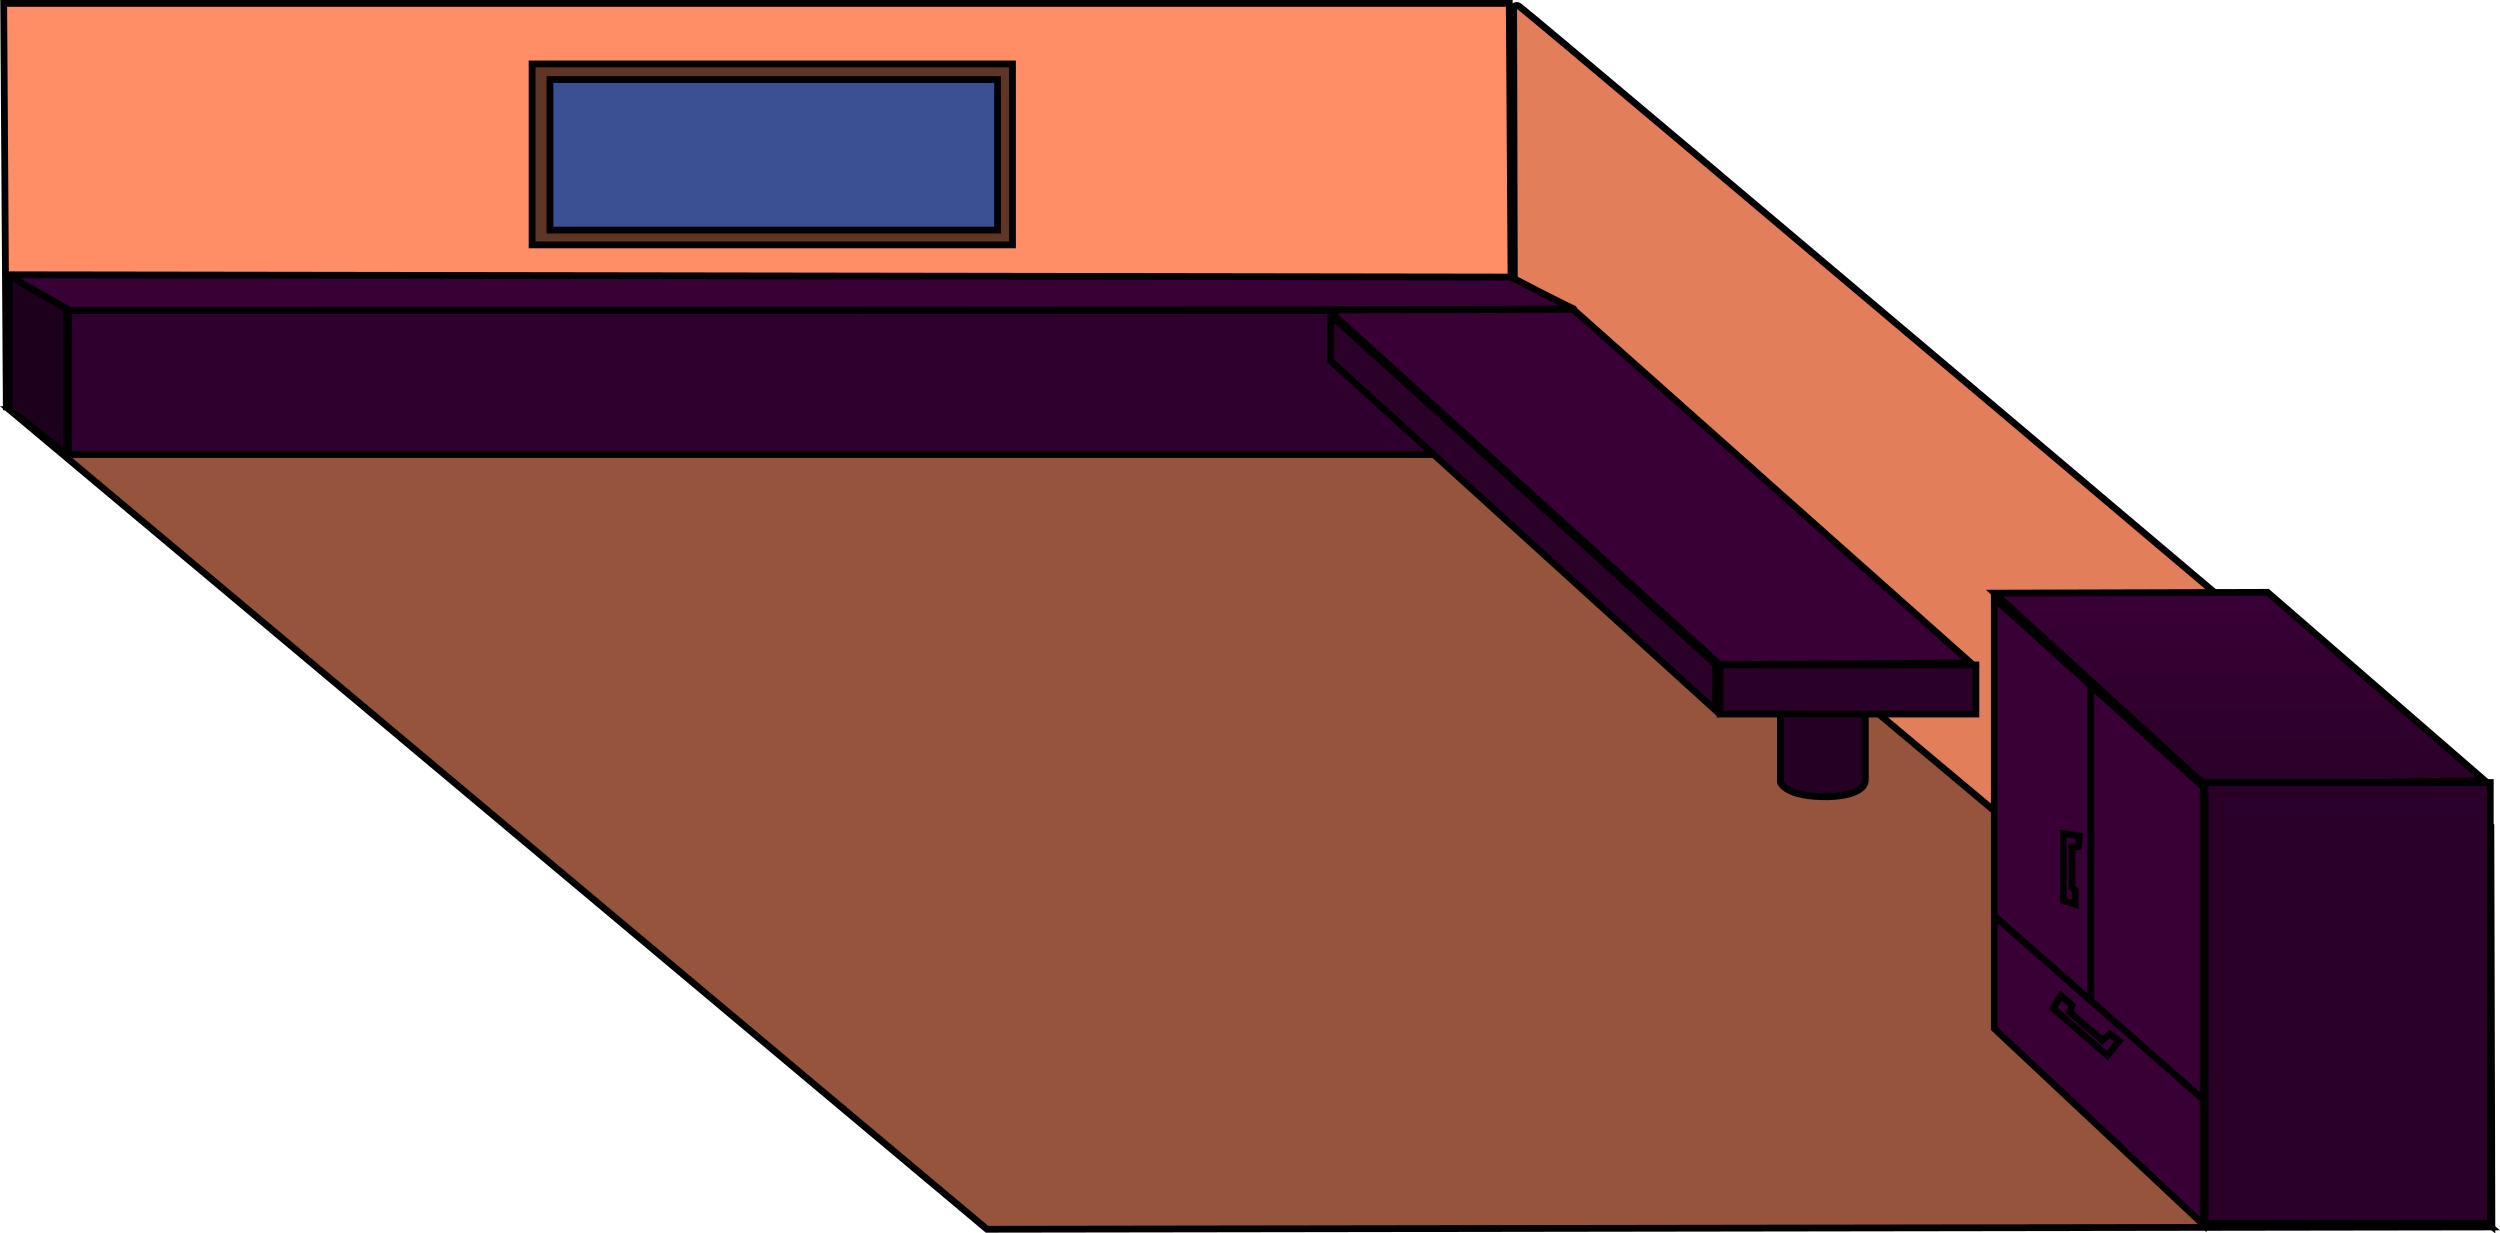 <svg version="1.1" xmlns="http://www.w3.org/2000/svg" xmlns:xlink="http://www.w3.org/1999/xlink" width="735.512" height="362.894" viewBox="0,0,735.512,362.894"><defs><linearGradient x1="706.496" y1="136.712" x2="706.496" y2="193.454" gradientUnits="userSpaceOnUse" id="color-1"><stop offset="0" stop-color="#390036"/><stop offset="1" stop-color="#2a0028"/></linearGradient></defs><g transform="translate(-47.566,37.558)"><g data-paper-data="{&quot;isPaintingLayer&quot;:true}" fill-rule="nonzero" stroke="#000000" stroke-width="2" stroke-linejoin="miter" stroke-miterlimit="10" stroke-dasharray="" stroke-dashoffset="0" style="mix-blend-mode: normal"><path d="M493.188,83.472l-0.3,-119.035c0,0 0.779,-0.786 1.655,-0.123c6.995,5.293 285.848,241.166 285.848,241.166l0.3,117.716z" data-paper-data="{&quot;index&quot;:null}" fill="#e27f5a" stroke-linecap="butt"/><path d="M337.948,324.094l-287.632,-241.146h443.154l286.864,240.471z" data-paper-data="{&quot;index&quot;:null}" fill="#97543c" stroke-linecap="butt"/><path d="M49.421,82.148l-0.768,-118.706h442.946l0.768,118.706z" data-paper-data="{&quot;index&quot;:null}" fill="#ff8e66" stroke-linecap="butt"/><path d="M204.112,34.488v-53.237h141.33v53.237z" data-paper-data="{&quot;index&quot;:null}" fill="#5f3526" stroke-linecap="butt"/><path d="M209.367,30.134v-44.286h131.699v44.286z" data-paper-data="{&quot;index&quot;:null}" fill="#3b5093" stroke-linecap="butt"/><path d="M50.276,82.767v-39.297l16.909,9.82v42.872z" data-paper-data="{&quot;index&quot;:null}" fill="#1d001c" stroke-linecap="butt"/><path d="M67.747,96.162l-0.049,-42.383l442.695,0.043v42.34z" data-paper-data="{&quot;index&quot;:null}" fill="#2f002d" stroke-linecap="butt"/><path d="M68.119,53.74c0,0 -18.941,-10.458 -17.604,-10.458c9.433,0 441.591,0.672 441.591,0.672c0,0 14.883,7.79 18.371,9.289c1.198,0.515 -442.358,0.497 -442.358,0.497z" data-paper-data="{&quot;index&quot;:null}" fill="#390036" stroke-linecap="butt"/><path d="M596.346,147.663v44.507c0,0 0.218,4.292 -10.732,4.673c-12.879,0.215 -14.243,-4.231 -14.243,-4.231v-46.57z" data-paper-data="{&quot;index&quot;:null}" fill="#260024" stroke-linecap="round"/><path d="M553.594,157.986l-115.211,-104.319l72.027,-0.211l116.982,104.033z" data-paper-data="{&quot;index&quot;:null}" fill="#390036" stroke-linecap="butt"/><path d="M439.066,68.643v-13.49l113.242,102.791v13.49z" data-paper-data="{&quot;index&quot;:null}" fill="#2b0029" stroke-linecap="butt"/><path d="M553.623,172.518v-14.443h75.26v14.443z" data-paper-data="{&quot;index&quot;:null}" fill="#2a0028" stroke-linecap="butt"/><path d="M696.316,193.454l-61.925,-56.507l80.31,-0.235l63.9,55.391z" data-paper-data="{&quot;index&quot;:null}" fill="url(#color-1)" stroke-linecap="butt"/><path d="M634.302,265.06v-126.545l61.445,55.514v128.652z" data-paper-data="{&quot;index&quot;:null}" fill="#390036" stroke-linecap="butt"/><path d="M696.299,322.382v-129.714h83.914v129.714z" data-paper-data="{&quot;index&quot;:null}" fill="#2a0028" stroke-linecap="butt"/><path d="M662.684,256.49v-91.562" data-paper-data="{&quot;index&quot;:null}" fill="none" stroke-linecap="round"/><path d="M634.751,232.301l61.198,53.807" data-paper-data="{&quot;index&quot;:null}" fill="none" stroke-linecap="round"/><path d="M659.078,211.575l-1.924,0.154v11.841l0.962,0.846v4.075l-3.498,-1.076v-19.76l4.722,0.769z" data-paper-data="{&quot;index&quot;:null}" fill="none" stroke-linecap="round"/><path d="M671.009,268.689l-3.419,4.306l-15.979,-13.896l2.309,-3.757l3.295,2.866l-0.712,2.01l9.575,8.327l2.197,-1.908z" data-paper-data="{&quot;index&quot;:null}" fill="none" stroke-linecap="round"/></g></g></svg>